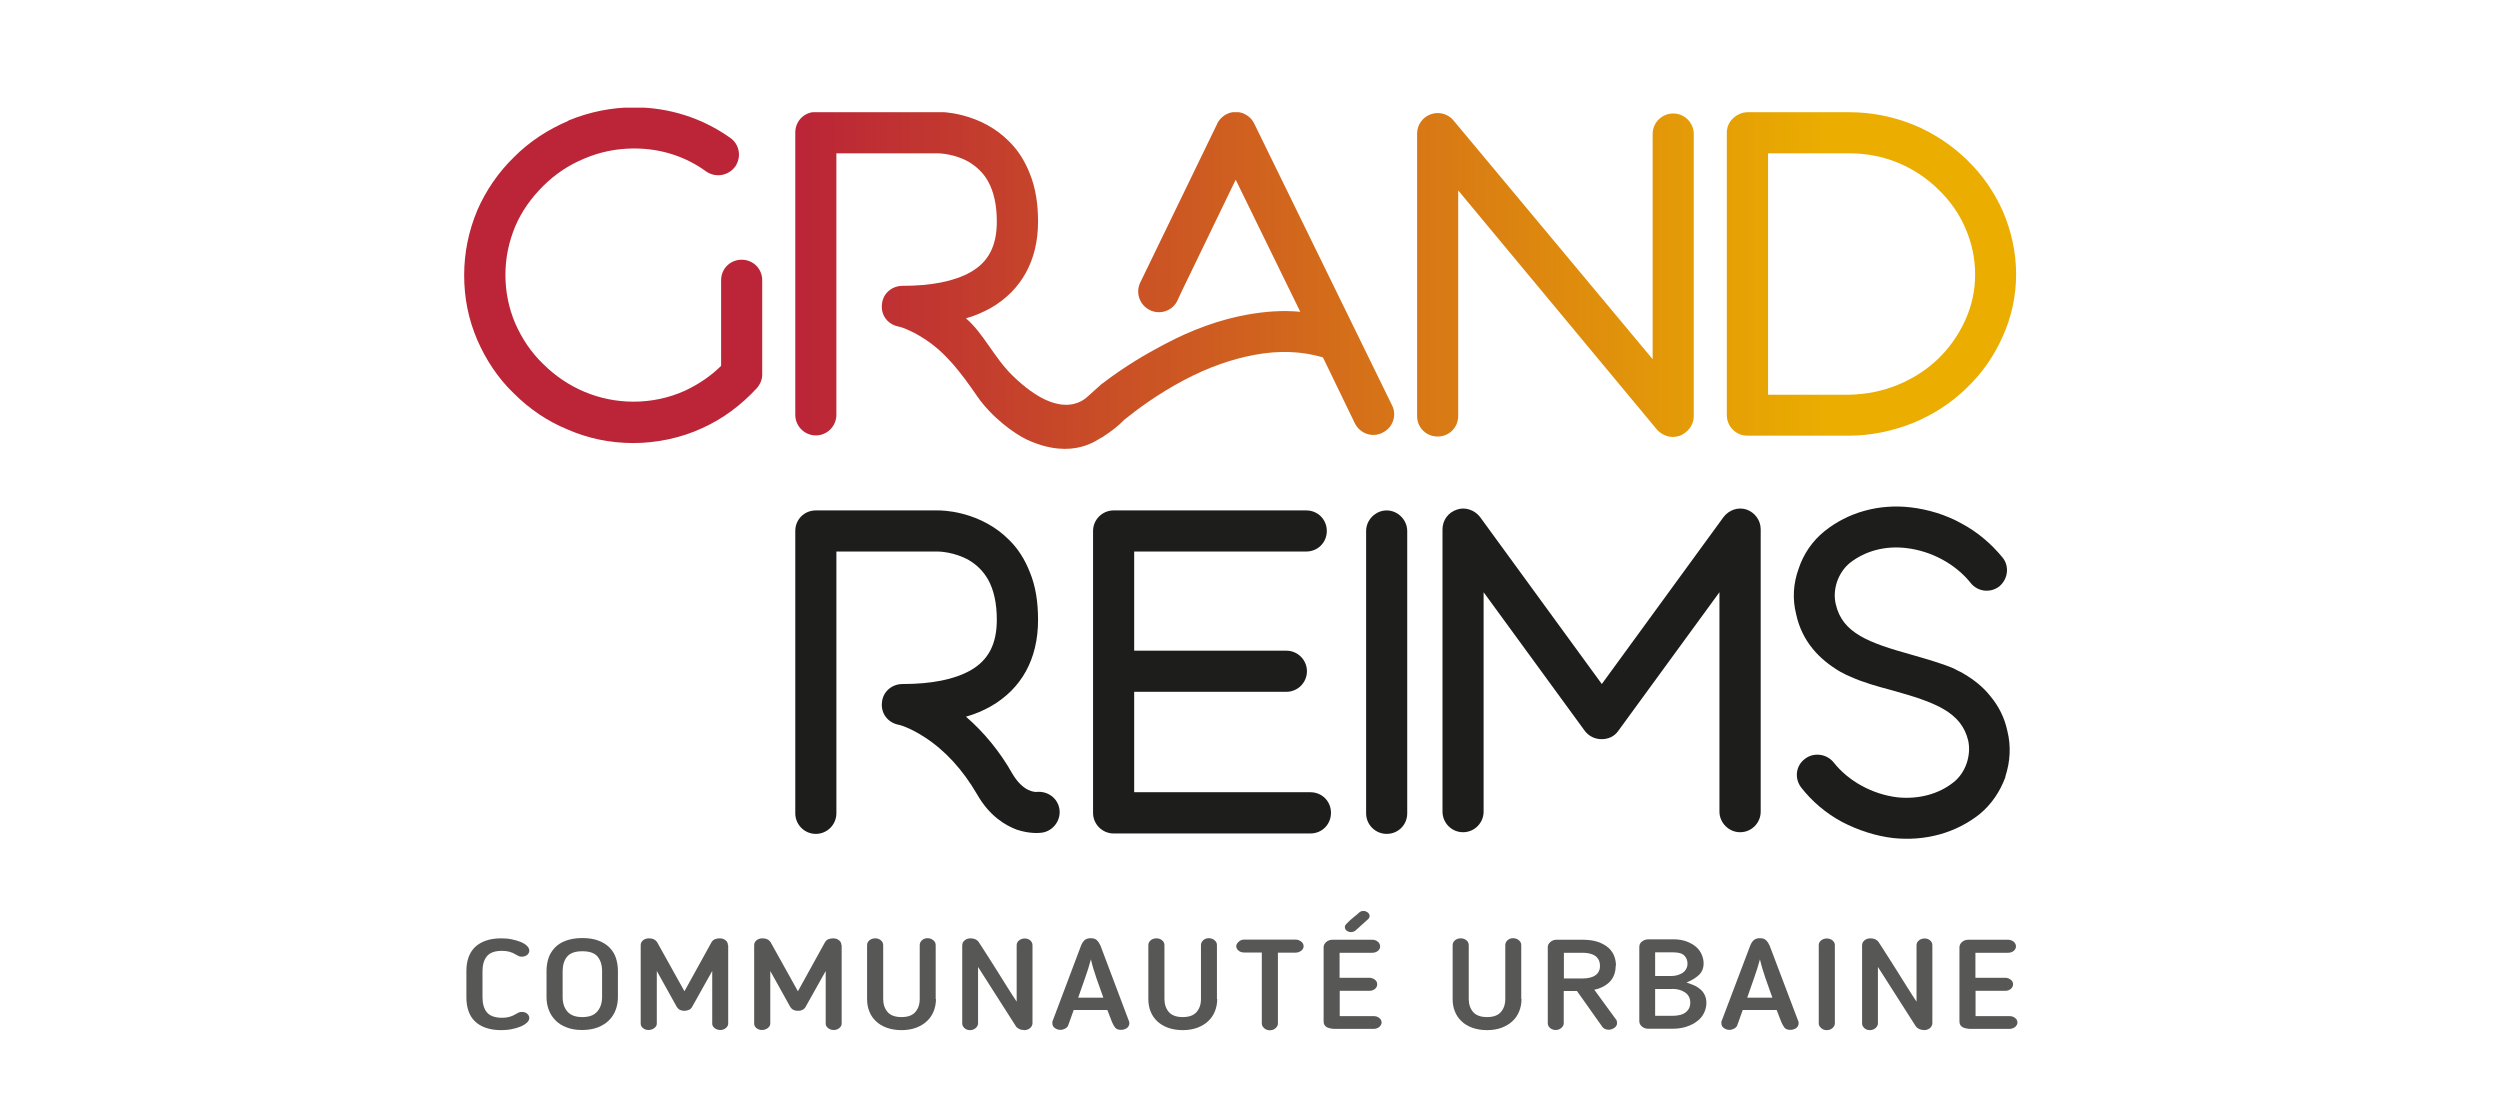 <?xml version="1.0" encoding="UTF-8"?>
<svg xmlns="http://www.w3.org/2000/svg" xmlns:xlink="http://www.w3.org/1999/xlink" id="GRAND_REIMS" data-name="GRAND REIMS" viewBox="0 0 180 80">
  <defs>
    <style>
      .cls-1 {
        fill: url(#linear-gradient-2);
      }

      .cls-2 {
        fill: #575756;
      }

      .cls-3 {
        clip-path: url(#clippath-2);
      }

      .cls-4 {
        clip-path: url(#clippath-1);
      }

      .cls-5 {
        clip-path: url(#clippath-4);
      }

      .cls-6 {
        clip-path: url(#clippath);
      }

      .cls-7 {
        fill: none;
      }

      .cls-8 {
        clip-path: url(#clippath-3);
      }

      .cls-9 {
        fill: url(#linear-gradient-3);
      }

      .cls-10 {
        clip-path: url(#clippath-5);
      }

      .cls-11 {
        fill: url(#linear-gradient);
      }

      .cls-12 {
        fill: url(#linear-gradient-4);
      }

      .cls-13 {
        fill: #1d1d1b;
      }
    </style>
    <clipPath id="clippath">
      <path class="cls-7" d="m40.92,8.7c-1.45.62-2.79,1.48-3.91,2.61-1.13,1.1-2.02,2.4-2.64,3.82-.62,1.48-.95,3.05-.95,4.68s.3,3.17.95,4.68c.62,1.42,1.48,2.73,2.61,3.82,1.13,1.13,2.43,2.02,3.88,2.61,1.48.65,3.08.98,4.74.98s3.41-.36,4.95-1.07c1.51-.68,2.81-1.66,3.94-2.88.24-.27.39-.62.39-.98v-6.79c0-.83-.65-1.48-1.48-1.48s-1.48.65-1.48,1.48v6.16c-.74.74-1.63,1.33-2.58,1.78-1.16.53-2.43.8-3.73.8-2.46,0-4.77-.98-6.52-2.73-.86-.83-1.51-1.81-1.99-2.9-.47-1.1-.71-2.28-.71-3.5s.24-2.37.71-3.5c.47-1.1,1.16-2.05,2.01-2.9.83-.83,1.84-1.51,2.93-1.96,1.16-.5,2.37-.74,3.62-.74,1.9,0,3.68.56,5.19,1.66.68.47,1.6.3,2.08-.35.47-.68.33-1.6-.36-2.08-2.01-1.42-4.39-2.19-6.91-2.19-1.63,0-3.23.33-4.74.95"></path>
    </clipPath>
    <linearGradient id="linear-gradient" x1="-367.41" y1="209.99" x2="-366.91" y2="209.99" gradientTransform="translate(-73240.76 -41924.85) rotate(-180) scale(199.74 -199.74)" gradientUnits="userSpaceOnUse">
      <stop offset="0" stop-color="#eaad00"></stop>
      <stop offset=".14" stop-color="#eaad00"></stop>
      <stop offset=".88" stop-color="#bb2537"></stop>
      <stop offset="1" stop-color="#bb2537"></stop>
    </linearGradient>
    <clipPath id="clippath-1">
      <path class="cls-7" d="m103.01,8.23c-.59.21-.98.77-.98,1.39v20.33c0,.83.65,1.48,1.48,1.48s1.48-.65,1.48-1.48V13.71l14.31,17.22c.3.33.71.53,1.16.53.15,0,.33-.03.51-.09.56-.24.98-.77.98-1.39V9.65c0-.83-.68-1.48-1.48-1.48s-1.48.65-1.48,1.48v16.21l-14.34-17.19c-.28-.34-.7-.53-1.13-.53-.17,0-.34.03-.5.09"></path>
    </clipPath>
    <linearGradient id="linear-gradient-2" x1="-367.41" y1="209.99" x2="-366.91" y2="209.99" gradientTransform="translate(-73240.76 -41925.06) rotate(-180) scale(199.74 -199.74)" xlink:href="#linear-gradient"></linearGradient>
    <clipPath id="clippath-2">
      <path class="cls-7" d="m127.3,11.04h5.87c2.43,0,4.68.92,6.4,2.61.83.8,1.48,1.72,1.93,2.76.47,1.07.71,2.19.71,3.35s-.24,2.25-.71,3.29c-.47,1.04-1.13,1.99-1.96,2.79-.83.8-1.81,1.42-2.9,1.87-1.1.45-2.25.68-3.47.71h-5.87V11.04Zm-1.48-2.96c-.39,0-.77.18-1.04.44-.3.27-.45.65-.45,1.04v20.33c0,.8.65,1.48,1.48,1.48h7.29c1.6,0,3.17-.33,4.65-.92,1.42-.59,2.73-1.42,3.82-2.49,1.13-1.07,1.99-2.31,2.61-3.7.65-1.42.98-2.96.98-4.51s-.33-3.08-.95-4.53c-.62-1.39-1.48-2.64-2.58-3.7-1.1-1.07-2.4-1.93-3.82-2.52-1.45-.59-3.02-.92-4.65-.92h-7.35Z"></path>
    </clipPath>
    <linearGradient id="linear-gradient-3" x1="-367.41" y1="209.99" x2="-366.91" y2="209.99" gradientTransform="translate(-73240.76 -41925.1) rotate(-180) scale(199.74 -199.74)" xlink:href="#linear-gradient"></linearGradient>
    <clipPath id="clippath-3">
      <rect class="cls-7" x="4.95" y="-51.54" width="169.82" height="169.82"></rect>
    </clipPath>
    <clipPath id="clippath-4">
      <path class="cls-7" d="m87.64,8.91l-5.56,11.47c-.08.18-.13.39-.13.6,0,.83.67,1.5,1.5,1.5.64,0,1.18-.41,1.39-.98h0s.25-.54.25-.54l3.88-8.02,4.65,9.51c-1.24-.12-2.52-.03-3.85.21-1.93.35-3.94,1.07-5.93,2.13-.14.07-.26.14-.39.21-.78.42-2.3,1.25-4.17,2.68-.12.1-.66.6-.9.81-.13.09-1.82,2.12-5.48-1.45-1.34-1.31-2.07-3.02-3.35-4.12.65-.18,1.25-.45,1.78-.74,2.22-1.28,3.41-3.44,3.41-6.23,0-1.27-.18-2.43-.59-3.44-.36-.92-.86-1.72-1.54-2.37-.86-.86-2.01-1.51-3.32-1.84-.92-.24-1.63-.24-1.75-.24h-8.8c-.83,0-1.48.65-1.48,1.48v20.33c0,.8.65,1.48,1.48,1.48s1.48-.68,1.48-1.48V11.04h7.32c.09,0,1.19.03,2.22.62.59.36,1.04.8,1.36,1.36.44.77.65,1.75.65,2.93,0,1.75-.59,2.91-1.9,3.65-1.16.65-2.79.98-4.89.98-.77,0-1.42.56-1.48,1.33-.09.77.41,1.45,1.19,1.6.06,0,.83.21,1.87.89,1.48.95,2.57,2.34,3.79,4.12,1.04,1.52,2.69,2.71,3.58,3.13,3.41,1.58,5.21-.13,5.42-.16.62-.4,1.19-.83,1.6-1.27.89-.72,2.42-1.86,4.31-2.86,1.75-.92,3.44-1.51,5.07-1.81,1.75-.33,3.38-.27,4.92.18l2.31,4.77c.36.71,1.25,1.04,1.99.65.74-.36,1.04-1.25.68-1.96l-9.93-20.3c-.24-.5-.77-.83-1.33-.83s-1.07.33-1.33.83"></path>
    </clipPath>
    <linearGradient id="linear-gradient-4" x1="-367.41" y1="209.99" x2="-366.91" y2="209.99" gradientTransform="translate(-73240.76 -41924.1) rotate(-180) scale(199.74 -199.74)" xlink:href="#linear-gradient"></linearGradient>
    <clipPath id="clippath-5">
      <rect class="cls-7" x="4.95" y="-51.54" width="169.82" height="169.82"></rect>
    </clipPath>
  </defs>
  <g class="cls-6">
    <rect class="cls-11" x="33.42" y="7.75" width="21.46" height="24.15"></rect>
  </g>
  <g class="cls-4">
    <rect class="cls-1" x="102.03" y="8.14" width="19.92" height="23.32"></rect>
  </g>
  <g class="cls-3">
    <rect class="cls-9" x="124.33" y="8.08" width="20.84" height="23.3"></rect>
  </g>
  <g class="cls-8">
    <path class="cls-13" d="m58.74,60.04c-.83,0-1.48-.68-1.48-1.48v-20.33c0-.83.65-1.48,1.48-1.48h8.8c.12,0,.83,0,1.75.24,1.3.33,2.46.98,3.32,1.84.68.65,1.18,1.45,1.54,2.37.42,1.01.59,2.16.59,3.44,0,2.79-1.18,4.95-3.41,6.22-.53.3-1.13.56-1.78.74,1.27,1.1,2.43,2.49,3.35,4.12.77,1.3,1.6,1.3,1.72,1.3.8-.09,1.54.44,1.66,1.24.12.8-.45,1.57-1.25,1.69-.21.03-.89.09-1.81-.21-.8-.3-1.96-.95-2.87-2.55-1.04-1.78-2.31-3.17-3.79-4.12-1.04-.68-1.81-.89-1.87-.89-.77-.15-1.28-.83-1.19-1.6.06-.77.71-1.33,1.48-1.33,2.1,0,3.73-.33,4.89-.98,1.3-.74,1.9-1.9,1.9-3.65,0-1.18-.21-2.16-.65-2.93-.33-.56-.77-1.01-1.36-1.36-1.04-.59-2.13-.62-2.22-.62h-7.32v18.85c0,.8-.65,1.48-1.48,1.48"></path>
    <path class="cls-13" d="m95.83,58.53c0,.83-.65,1.48-1.48,1.48h-14.17c-.8,0-1.48-.65-1.48-1.48v-20.3c0-.83.68-1.48,1.48-1.48h13.87c.83,0,1.48.65,1.48,1.48s-.65,1.48-1.48,1.48h-12.39v7.14h10.96c.83,0,1.48.68,1.48,1.48s-.65,1.48-1.48,1.48h-10.96v7.23h12.69c.83,0,1.48.65,1.48,1.48"></path>
    <path class="cls-13" d="m99.84,60.04c-.8,0-1.48-.65-1.48-1.48v-20.33c0-.8.68-1.48,1.48-1.48s1.48.68,1.48,1.48v20.33c0,.83-.65,1.48-1.48,1.48"></path>
    <path class="cls-13" d="m125.28,59.92c-.8,0-1.48-.68-1.48-1.48v-15.8l-7.29,9.99c-.27.39-.71.59-1.19.59s-.92-.21-1.21-.59l-7.29-9.99v15.8c0,.8-.65,1.48-1.48,1.48s-1.48-.68-1.48-1.48v-20.33c0-.65.41-1.22,1.04-1.42.59-.21,1.27.03,1.66.53l8.77,12.03,8.77-12.03c.39-.5,1.04-.74,1.66-.53.59.21,1.01.77,1.01,1.42v20.33c0,.8-.65,1.48-1.48,1.48"></path>
    <path class="cls-13" d="m144.4,55.92c-.39,1.07-1.01,1.99-1.87,2.7-1.72,1.36-3.91,1.96-6.22,1.72-1.27-.15-2.52-.56-3.68-1.16-1.16-.62-2.16-1.48-2.93-2.46-.51-.65-.42-1.57.24-2.07.62-.5,1.57-.39,2.08.24,1.07,1.36,2.81,2.31,4.62,2.52,1.51.15,2.97-.24,4.03-1.1.86-.68,1.27-1.93,1.04-2.99-.5-2.07-2.4-2.76-5.49-3.62-1.01-.27-2.07-.56-2.99-.98-.21-.09-.42-.18-.62-.3-.03-.03-.09-.03-.12-.06-.8-.47-1.45-1.01-1.96-1.63-.59-.71-1.01-1.57-1.21-2.52-.27-1.07-.21-2.19.18-3.26.35-1.07,1.01-2.02,1.86-2.7,1.69-1.36,3.91-1.99,6.22-1.72,1.25.15,2.52.53,3.65,1.16,1.16.62,2.16,1.48,2.96,2.46.5.62.39,1.54-.24,2.07-.65.5-1.57.39-2.08-.27-1.1-1.36-2.82-2.28-4.62-2.49-1.54-.18-2.96.21-4.06,1.07-.86.71-1.27,1.93-1.01,2.99.48,2.07,2.37,2.76,5.45,3.62,1.04.3,2.08.59,3.02.98.21.12.41.21.59.3l.15.09c.77.45,1.42.98,1.93,1.63.59.71,1.01,1.54,1.21,2.49.27,1.07.21,2.22-.15,3.29"></path>
  </g>
  <g class="cls-5">
    <rect class="cls-12" x="57.26" y="8.08" width="43.33" height="25.16"></rect>
  </g>
  <g class="cls-10">
    <path class="cls-2" d="m33.58,71.79v-1.88c0-.36.05-.68.15-.97.1-.29.25-.53.46-.74.21-.2.47-.36.78-.47.31-.11.69-.17,1.12-.17.26,0,.51.02.75.07s.46.11.65.19c.19.08.34.17.45.28s.17.22.17.34-.05.22-.15.31c-.1.08-.23.13-.38.13-.1,0-.17-.01-.23-.04-.05-.03-.12-.06-.19-.1l-.05-.03c-.28-.17-.6-.25-.95-.25-.53,0-.9.13-1.11.4-.21.26-.31.62-.31,1.07v1.88c0,.45.1.81.31,1.07.21.26.58.4,1.11.4.36,0,.67-.08.95-.25l.05-.03c.08-.04.14-.08.19-.1.05-.03.13-.04.23-.04.15,0,.28.04.38.13.1.09.15.19.15.3,0,.12-.06.24-.17.34s-.26.2-.45.28c-.19.08-.4.14-.65.19-.24.05-.49.07-.75.07-.43,0-.81-.06-1.12-.17-.31-.11-.58-.27-.78-.47-.21-.2-.36-.45-.46-.74-.1-.29-.15-.61-.15-.97"></path>
    <path class="cls-2" d="m41.91,74.16c-.43,0-.8-.06-1.12-.19-.32-.12-.59-.29-.8-.51-.21-.21-.37-.46-.48-.75-.11-.29-.16-.6-.16-.93v-1.88c0-.32.05-.63.14-.91.09-.28.25-.53.45-.75.21-.22.47-.39.8-.51.33-.12.72-.19,1.18-.19s.85.06,1.18.19c.32.12.59.29.8.51.21.22.36.46.45.75.09.28.14.59.14.91v1.88c0,.33-.05.64-.16.93-.11.29-.27.54-.48.75-.21.21-.48.38-.8.51-.32.12-.7.19-1.12.19m0-5.67c-.52,0-.88.13-1.1.39-.21.26-.32.61-.32,1.03v1.88c0,.43.11.77.34,1.04s.59.4,1.08.4.84-.13,1.07-.4c.23-.26.35-.61.35-1.04v-1.88c0-.43-.11-.77-.32-1.03-.21-.26-.58-.39-1.1-.39"></path>
    <path class="cls-2" d="m52.43,68.05v5.65c0,.12-.06.23-.17.32-.11.09-.24.14-.4.14s-.3-.05-.41-.14c-.12-.09-.17-.2-.17-.32v-3.79l-1.45,2.59c-.06.1-.13.17-.23.21s-.2.07-.32.07c-.25,0-.43-.09-.55-.28l-1.44-2.59v3.79c0,.12-.06.23-.18.32-.12.09-.26.14-.42.14s-.29-.05-.4-.14c-.11-.09-.16-.2-.16-.32v-5.65c0-.14.06-.26.17-.35.11-.09.26-.14.43-.14.27,0,.47.1.59.29l1.96,3.52,1.95-3.53c.06-.1.15-.18.25-.22.11-.04.22-.06.34-.06.17,0,.31.05.42.14.12.09.17.21.17.35"></path>
    <path class="cls-2" d="m60.6,68.05v5.65c0,.12-.06.23-.17.32-.11.09-.24.14-.4.14s-.3-.05-.41-.14c-.12-.09-.17-.2-.17-.32v-3.79l-1.45,2.59c-.06.1-.13.17-.23.21-.09.05-.2.07-.32.07-.25,0-.43-.09-.55-.28l-1.44-2.59v3.79c0,.12-.06.23-.18.32-.12.09-.26.14-.42.14s-.29-.05-.4-.14c-.11-.09-.16-.2-.16-.32v-5.65c0-.14.06-.26.17-.35.11-.09.25-.14.43-.14.27,0,.47.1.59.29l1.96,3.52,1.95-3.53c.06-.1.15-.18.25-.22.1-.04.22-.06.34-.06.17,0,.31.05.42.14.12.09.17.21.17.35"></path>
    <path class="cls-2" d="m67.39,71.93c0,.32-.06.62-.17.89-.11.27-.27.51-.49.71-.21.2-.47.35-.78.47-.3.11-.65.17-1.04.17s-.75-.06-1.06-.17c-.31-.11-.57-.27-.78-.47-.21-.2-.37-.43-.48-.71-.11-.27-.16-.57-.16-.89v-3.88c0-.14.06-.26.17-.35.11-.09.25-.14.42-.14.15,0,.29.05.4.14.11.09.17.21.17.35v3.88c0,.38.11.7.32.94.21.24.55.36,1,.36s.78-.12.99-.36c.21-.24.32-.55.32-.94v-3.88c0-.13.05-.25.16-.35.11-.1.24-.15.4-.15s.31.05.42.15c.12.1.17.21.17.35v3.88Z"></path>
    <path class="cls-2" d="m73.71,74.16c-.11,0-.22-.02-.32-.07-.1-.05-.19-.11-.24-.19l-2.73-4.28v4.06c0,.13-.06.24-.17.34-.12.1-.25.15-.41.15s-.3-.05-.4-.15c-.11-.1-.16-.21-.16-.34v-5.61c0-.15.06-.27.17-.36.11-.1.26-.15.44-.15.12,0,.23.02.34.07.1.05.19.12.24.2.08.12.19.29.33.51.14.22.3.47.48.75.17.27.36.56.55.87.19.3.38.6.55.88.17.28.34.53.48.76.15.22.26.4.34.52v-4.07c0-.13.06-.25.17-.34.12-.09.25-.14.41-.14s.3.05.4.14.16.21.16.34v5.61c0,.14-.06.26-.17.36-.12.1-.26.15-.45.15"></path>
    <path class="cls-2" d="m77.31,72.71l-.39,1.09c-.03.11-.11.19-.23.26-.12.06-.22.09-.32.09-.16,0-.3-.04-.42-.13-.12-.08-.18-.2-.18-.34,0-.02,0-.06,0-.09,0-.04,0-.06.02-.08l2.04-5.41c.06-.16.14-.29.24-.39.1-.1.26-.16.46-.16s.36.05.46.16c.1.1.18.23.25.39l2.04,5.41s.02.05.03.08c0,.04,0,.07,0,.09,0,.14-.06.25-.17.34-.12.08-.26.13-.43.13-.19,0-.32-.05-.41-.15-.08-.1-.16-.24-.23-.4l-.34-.88h-2.44Zm1.24-3.65c-.13.49-.28.95-.44,1.4-.16.45-.32.91-.48,1.37h1.81c-.16-.46-.32-.92-.49-1.38-.16-.46-.3-.92-.41-1.4"></path>
    <path class="cls-2" d="m87.64,71.93c0,.32-.06.62-.17.89-.11.27-.27.51-.49.71-.21.2-.47.35-.78.47-.3.11-.65.17-1.04.17s-.75-.06-1.06-.17c-.31-.11-.57-.27-.78-.47-.21-.2-.37-.43-.48-.71-.11-.27-.16-.57-.16-.89v-3.88c0-.14.06-.26.17-.35.11-.09.25-.14.42-.14.15,0,.29.05.4.14.11.09.17.21.17.35v3.88c0,.38.11.7.32.94.21.24.55.36,1,.36s.78-.12.99-.36c.21-.24.32-.55.32-.94v-3.88c0-.13.05-.25.16-.35.11-.1.24-.15.4-.15s.31.05.42.15c.12.1.17.21.17.35v3.88Z"></path>
    <path class="cls-2" d="m90.85,73.69v-5.11h-1.27c-.17,0-.31-.05-.41-.14-.11-.09-.16-.2-.16-.32,0-.1.06-.21.17-.31.11-.11.25-.16.41-.16h3.69c.15,0,.28.05.4.14.12.09.18.2.18.34,0,.12-.06.23-.17.32-.12.09-.25.14-.41.14h-1.27v5.11c0,.12-.06.23-.17.33-.11.1-.25.15-.41.15s-.3-.05-.41-.15c-.11-.1-.17-.21-.17-.33"></path>
    <path class="cls-2" d="m99.48,73.59c0,.14-.06.25-.17.35-.11.09-.25.14-.41.14h-2.78c-.22,0-.41-.04-.57-.11-.16-.08-.25-.22-.25-.42v-5.35c0-.13.06-.26.18-.37.12-.11.28-.17.47-.17h2.84c.16,0,.3.05.41.14.11.09.17.21.17.34s-.06.24-.17.33c-.11.09-.25.13-.41.13h-2.34v1.8h2.14c.14,0,.27.04.39.13.12.09.18.2.18.33s-.05.25-.16.34c-.11.09-.24.14-.4.14h-2.14v1.82h2.44c.15,0,.29.04.4.13.12.09.17.19.17.31m-1.73-7.79l.1-.09c.06-.05.1-.08.15-.1.04-.02.11-.03.2-.03.1,0,.19.04.28.1.09.07.14.16.14.27,0,.09-.05.18-.14.25l-.79.71c-.06.06-.12.11-.18.14-.06.03-.13.05-.23.05-.12,0-.22-.04-.31-.1-.09-.07-.13-.16-.13-.28,0-.06.03-.12.1-.2.07-.08.15-.16.24-.24.09-.08.19-.17.29-.25.1-.08.19-.16.27-.22"></path>
    <path class="cls-2" d="m109.55,71.93c0,.32-.06.62-.17.89-.11.27-.27.51-.49.71-.21.2-.47.35-.78.47-.3.11-.65.17-1.04.17s-.75-.06-1.06-.17c-.31-.11-.57-.27-.78-.47-.21-.2-.37-.43-.48-.71-.11-.27-.16-.57-.16-.89v-3.88c0-.14.06-.26.17-.35.11-.09.25-.14.42-.14.15,0,.29.05.4.14.11.09.17.21.17.35v3.88c0,.38.11.7.32.94.21.24.55.36,1,.36s.78-.12.99-.36c.21-.24.32-.55.32-.94v-3.88c0-.13.05-.25.16-.35.11-.1.24-.15.4-.15s.31.05.42.15c.12.1.17.21.17.35v3.88Z"></path>
    <path class="cls-2" d="m116.33,69.52c0,.47-.14.86-.41,1.15-.28.29-.65.49-1.13.59.26.36.52.72.78,1.07.26.35.52.71.78,1.07.03.02.05.06.06.12.01.06.02.1.02.13,0,.14-.06.26-.19.35-.13.09-.26.14-.4.14-.22,0-.38-.07-.48-.22l-1.82-2.57h-.95v2.32c0,.13-.06.24-.17.34-.12.1-.25.15-.41.15s-.29-.05-.4-.14c-.11-.09-.17-.21-.17-.34v-5.48c0-.15.06-.27.19-.38.13-.11.28-.16.45-.16h1.82c.46,0,.85.05,1.16.16.31.11.56.25.76.43.19.18.33.38.41.6s.12.45.12.68m-1.15,0c0-.12-.02-.23-.06-.34-.04-.11-.11-.21-.2-.3-.1-.09-.23-.16-.4-.21-.17-.06-.39-.08-.67-.08h-1.27v1.85h1.33c.41,0,.73-.08.94-.23.22-.16.33-.38.33-.68"></path>
    <path class="cls-2" d="m120.42,74.07h-1.73c-.19,0-.35-.05-.47-.16-.13-.11-.19-.24-.19-.39v-5.34c0-.16.06-.29.19-.39.13-.1.29-.16.47-.16h1.77c.37,0,.69.05.96.15.27.1.5.23.69.39.19.16.32.35.41.55.09.21.14.42.14.64,0,.35-.12.64-.35.85-.23.21-.53.39-.88.53.17.06.34.12.51.19.17.07.33.17.46.28.14.11.25.25.33.41.08.16.13.35.13.58,0,.26-.06.51-.17.73-.11.23-.27.43-.49.59-.21.17-.47.3-.77.4-.3.1-.64.15-1.02.15m-1.24-3.8h1.21c.13,0,.27-.02.4-.06.13-.04.25-.09.36-.16.11-.07.2-.17.26-.28.07-.11.1-.25.1-.4,0-.21-.07-.4-.22-.56-.15-.16-.41-.24-.78-.24h-1.33v1.7Zm1.24.94h-1.24v1.93h1.23c.44,0,.77-.09.98-.26.21-.17.32-.4.32-.68,0-.32-.12-.57-.37-.74-.24-.17-.55-.26-.92-.26"></path>
    <path class="cls-2" d="m125.48,72.71l-.39,1.09c-.03.11-.11.19-.23.26-.12.06-.22.09-.32.09-.16,0-.3-.04-.42-.13-.12-.08-.18-.2-.18-.34,0-.02,0-.06,0-.09,0-.04,0-.06.02-.08l2.05-5.41c.06-.16.14-.29.24-.39.1-.1.26-.16.46-.16s.35.05.46.16c.1.1.18.23.25.39l2.05,5.41s.02.05.03.08c0,.04,0,.07,0,.09,0,.14-.06.25-.17.34-.12.08-.26.13-.43.13-.19,0-.32-.05-.41-.15-.08-.1-.16-.24-.23-.4l-.34-.88h-2.44Zm1.24-3.65c-.13.49-.28.95-.44,1.4-.16.45-.32.91-.48,1.37h1.81c-.16-.46-.32-.92-.49-1.38-.16-.46-.3-.92-.41-1.4"></path>
    <path class="cls-2" d="m130.95,73.69v-5.65c0-.13.06-.24.17-.33s.25-.14.41-.14.3.05.41.14c.11.09.17.21.17.33v5.65c0,.12-.06.23-.17.33-.11.1-.25.15-.41.15s-.3-.05-.41-.15c-.11-.1-.17-.21-.17-.33"></path>
    <path class="cls-2" d="m138.51,74.16c-.11,0-.22-.02-.33-.07-.1-.05-.18-.11-.24-.19l-2.73-4.28v4.06c0,.13-.06.24-.17.34-.12.1-.25.15-.41.15s-.3-.05-.4-.15c-.11-.1-.16-.21-.16-.34v-5.61c0-.15.06-.27.17-.36.11-.1.26-.15.44-.15.12,0,.23.02.34.07.1.05.19.12.24.2.08.12.19.29.33.51.14.22.3.47.48.75.17.27.36.56.55.87.19.3.38.6.55.88.17.28.34.53.48.76.15.22.26.4.34.52v-4.07c0-.13.06-.25.17-.34.12-.09.25-.14.41-.14s.3.05.4.14.16.21.16.34v5.61c0,.14-.06.26-.17.36-.12.1-.26.15-.45.15"></path>
    <path class="cls-2" d="m145.26,73.59c0,.14-.06.25-.17.35-.11.09-.25.14-.41.14h-2.78c-.22,0-.41-.04-.57-.11-.16-.08-.25-.22-.25-.42v-5.35c0-.13.06-.26.18-.37.12-.11.28-.17.47-.17h2.84c.16,0,.3.05.41.14.11.09.17.21.17.34s-.06.24-.17.33c-.11.09-.25.13-.41.13h-2.34v1.8h2.14c.14,0,.27.04.39.13.12.09.18.2.18.33s-.05.25-.16.34c-.11.09-.24.14-.4.14h-2.14v1.82h2.44c.15,0,.29.04.4.13.12.09.17.19.17.31"></path>
  </g>
</svg>
